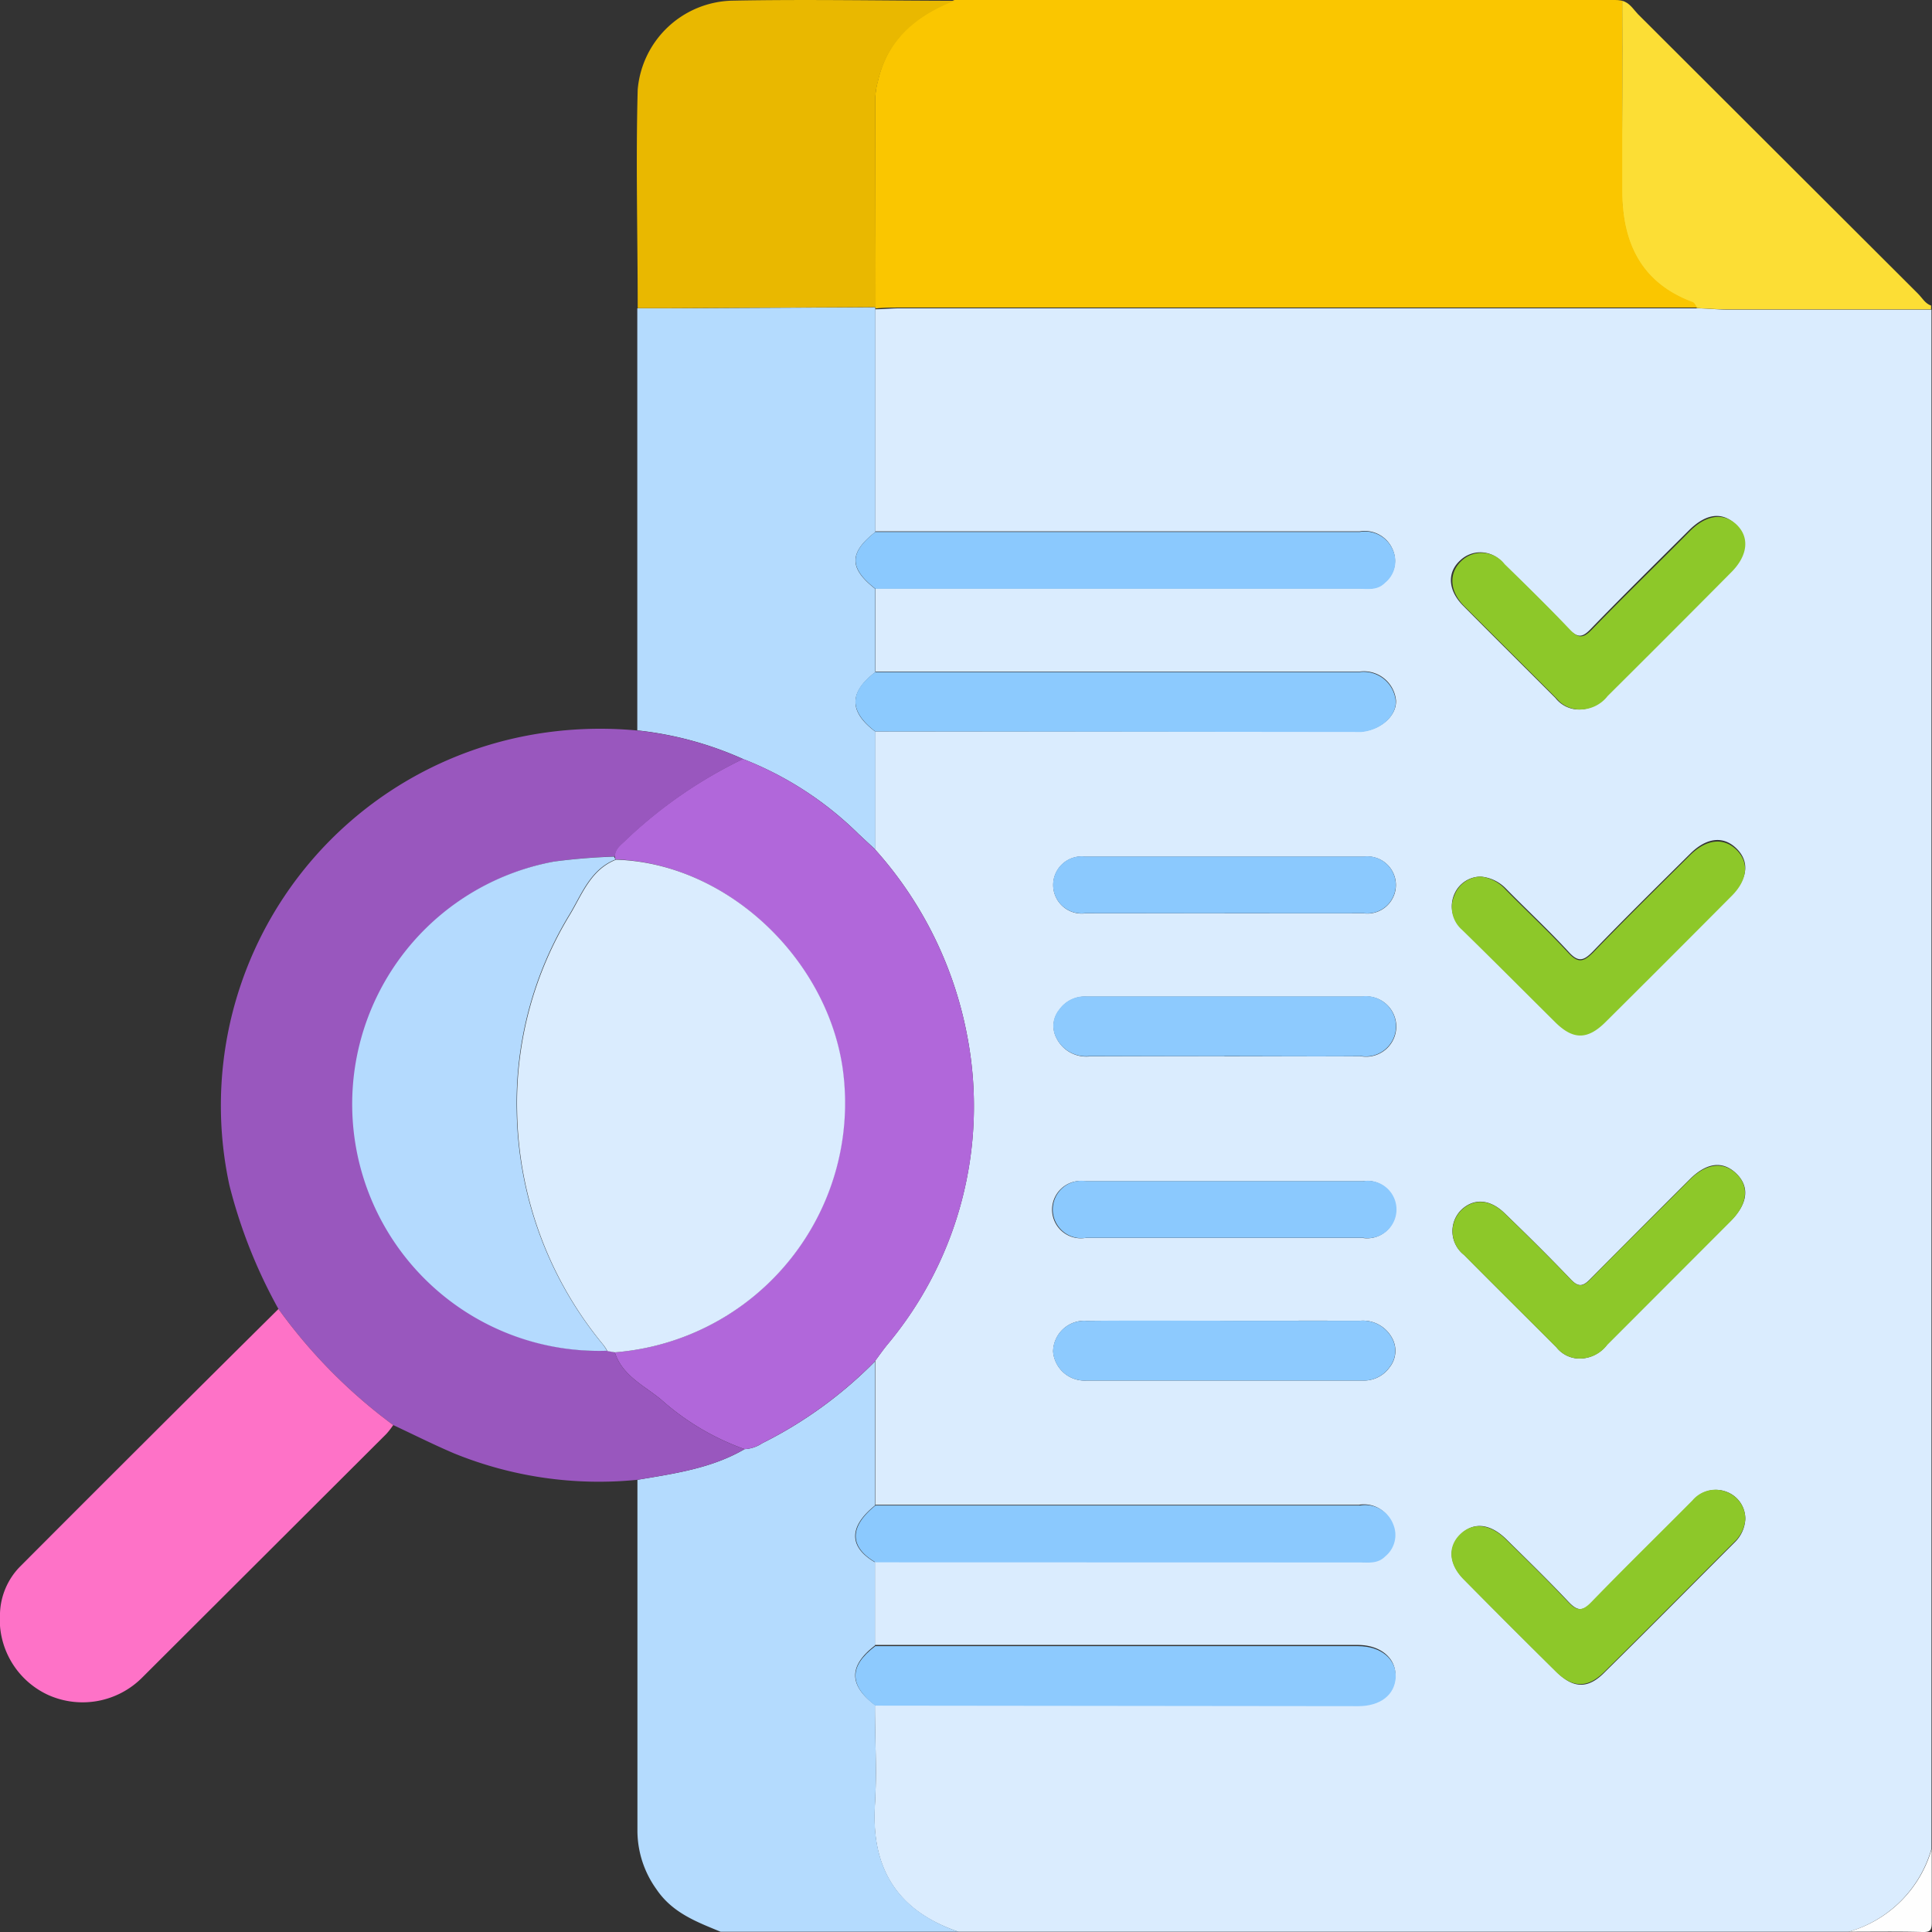 <svg xmlns="http://www.w3.org/2000/svg" viewBox="0 0 146.12 146.12">
  <rect x="0" y="0" width="146.12" height="146.12" fill="#333333" stroke="none"/>
  <defs>
    <style>
      .cls-1 {
        fill: #daecfe;
      }

      .cls-2 {
        fill: #b4dbfe;
      }

      .cls-3 {
        fill: #fcde35;
      }

      .cls-4 {
        fill: #fefefe;
      }

      .cls-5 {
        fill: #fac600;
      }

      .cls-6 {
        fill: #b167da;
      }

      .cls-7 {
        fill: #8dcafe;
      }

      .cls-8 {
        fill: #8ccafe;
      }

      .cls-9 {
        fill: #8bc9fe;
      }

      .cls-10 {
        fill: #8dc829;
      }

      .cls-11 {
        fill: #9957be;
      }

      .cls-12 {
        fill: #e9b800;
      }

      .cls-13 {
        fill: #fe72c7;
      }

      .cls-14 {
        fill: #b4dafe;
      }
    </style>
  </defs>
  <g id="Layer_2" data-name="Layer 2">
    <g id="Layer_1-2" data-name="Layer 1">
      <g>
        <path class="cls-1" d="M139.82,146.1H72.48c-4.69-1.6-6.61-4.87-6.31-9.63.16-2.5,0-5,0-7.52l36.52,0c1.69,0,2.78-.88,2.84-2.2s-1.1-2.34-2.84-2.34l-36.52,0,0-6.29h36.5c.7,0,1.43.14,2-.45a2.09,2.09,0,0,0,.61-2.44,2.27,2.27,0,0,0-2.5-1.42H66.2l0-10.9c.31-.42.61-.85.94-1.25A28.09,28.09,0,0,0,73.18,78.5a29.22,29.22,0,0,0-7-14.26c0-3,0-5.95,0-8.92l36.35,0H103c1.48-.15,2.65-1.22,2.58-2.36a2.44,2.44,0,0,0-2.72-2.17l-36.64,0v-6.3h36.51c.7,0,1.43.15,2-.45a2.09,2.09,0,0,0,.62-2.43,2.29,2.29,0,0,0-2.51-1.42q-18.31,0-36.65,0V23.39c.62,0,1.23-.07,1.85-.07h58.47c.62,0,1.24,0,1.85,0s1.51.09,2.26.1l15.46,0V139.82A9.11,9.11,0,0,1,139.82,146.1ZM119.5,53.66a2.62,2.62,0,0,0,2-1.06q4.68-4.68,9.36-9.37c1.3-1.31,1.43-2.62.38-3.6s-2.27-.74-3.49.47c-2.49,2.48-5,4.95-7.44,7.47-.66.69-1,.66-1.67,0-1.61-1.69-3.27-3.32-4.93-4.94a2.21,2.21,0,0,0-3.29-.23c-1,.92-.89,2.26.22,3.39,2.34,2.36,4.7,4.7,7,7A2.25,2.25,0,0,0,119.5,53.66ZM112,66.3a2.17,2.17,0,0,0-2,1.31,2.24,2.24,0,0,0,.56,2.6c2.36,2.34,4.7,4.7,7.06,7,1.35,1.35,2.44,1.36,3.8,0q4.8-4.76,9.57-9.57c1.23-1.24,1.33-2.52.32-3.49s-2.28-.78-3.49.43c-2.46,2.44-4.93,4.87-7.34,7.37-.71.73-1.12.86-1.88,0-1.51-1.64-3.15-3.16-4.71-4.75A3,3,0,0,0,112,66.3Zm7.46,36.45a2.6,2.6,0,0,0,2.09-1.06l9.36-9.37c1.31-1.32,1.43-2.6.38-3.59s-2.26-.76-3.49.46c-2.52,2.51-5,5-7.54,7.56-.56.57-.9.6-1.47,0-1.64-1.72-3.33-3.39-5-5-1.11-1.08-2.34-1.14-3.28-.24a2.27,2.27,0,0,0,.21,3.39c2.34,2.36,4.7,4.7,7,7A2.23,2.23,0,0,0,119.46,102.75ZM132,114.9a2.17,2.17,0,0,0-1.36-2.05,2.26,2.26,0,0,0-2.59.64c-2.54,2.56-5.12,5.08-7.63,7.67-.71.73-1.11.7-1.78,0-1.53-1.63-3.13-3.18-4.72-4.75-1.25-1.22-2.52-1.32-3.49-.31s-.8,2.25.33,3.38q3.45,3.5,7,7c1.24,1.23,2.36,1.27,3.6,0,3.31-3.26,6.58-6.57,9.87-9.86A2.63,2.63,0,0,0,132,114.9Zm-39.39-35c3.47,0,6.94,0,10.41,0a2.28,2.28,0,1,0,0-4.52q-10.4,0-20.81,0a2.36,2.36,0,0,0-2.09,1,1.94,1.94,0,0,0-.21,2.14,2.5,2.5,0,0,0,2.45,1.38C85.76,79.89,89.18,79.88,92.6,79.88Zm0,20c-3.47,0-6.94,0-10.41,0a2.36,2.36,0,0,0-2.55,2.32,2.39,2.39,0,0,0,2.55,2.19c6.94,0,13.87,0,20.81,0a2.39,2.39,0,0,0,2.09-1,2,2,0,0,0,.16-2.26,2.5,2.5,0,0,0-2.38-1.26C99.44,99.88,96,99.89,92.6,99.89Zm0-30.82c3.51,0,7,0,10.55,0a2.16,2.16,0,1,0,0-4.29q-10.55,0-21.09,0a2.16,2.16,0,1,0,0,4.29C85.58,69.08,89.09,69.07,92.61,69.07Zm-.09,24.55h10.55a2.17,2.17,0,1,0,0-4.29h-21a2.17,2.17,0,1,0,0,4.29Z"/>
        <path class="cls-2" d="M54.5,146.1c-1.82-.75-3.65-1.43-4.85-3.21a7.61,7.61,0,0,1-1.44-4.36q0-13.31,0-26.61c2.79-.47,5.6-.86,8.11-2.32a2.6,2.6,0,0,0,1.32-.44,32.06,32.06,0,0,0,8.54-6.2l0,10.9c-2,1.6-2,3.14,0,4.3,0,2.1,0,4.19,0,6.29-2,1.53-2,3,0,4.5,0,2.51.13,5,0,7.52-.3,4.76,1.62,8,6.31,9.63Z"/>
        <path class="cls-3" d="M122.69.06c.55.14.82.62,1.18,1L145.05,22.2c.33.33.56.77,1,.91v.29l-15.46,0c-.75,0-1.51-.07-2.26-.1-.11-.14-.19-.35-.33-.41-3.92-1.47-5.34-4.51-5.34-8.45Q122.71,7.23,122.69.06Z"/>
        <path class="cls-4" d="M139.82,146.1a9.11,9.11,0,0,0,6.28-6.28c0,1.86,0,3.71,0,5.57,0,.61-.12.75-.73.73C143.53,146.07,141.68,146.1,139.82,146.1Z"/>
        <path class="cls-5" d="M122.69.06q0,7.17,0,14.34c0,3.94,1.42,7,5.34,8.45.14.06.22.27.33.41-.61,0-1.23,0-1.85,0H68.06c-.62,0-1.23,0-1.85.07a.41.41,0,0,1,0-.16q0-8,0-15.95a5.26,5.26,0,0,1,.19-1.11c.72-3.18,2.9-5,5.79-6.11C72.47,0,72.75,0,73,0h49C122.22,0,122.45,0,122.69.06Z"/>
        <path class="cls-2" d="M48.2,55.24q0-16,0-31.92h2l16-.08a.41.41,0,0,0,0,.16q0,8.41,0,16.84c-2,1.57-2,2.74,0,4.3,0,2.1,0,4.2,0,6.3-2,1.53-2,3,0,4.49,0,3,0,5.94,0,8.92l-1.25-1.16a25.72,25.72,0,0,0-8.74-5.68A26.38,26.38,0,0,0,48.2,55.24Z"/>
        <path class="cls-6" d="M56.19,57.4a25.72,25.72,0,0,1,8.74,5.68l1.25,1.16a29.22,29.22,0,0,1,7,14.26,28.09,28.09,0,0,1-6.07,23.21c-.33.4-.63.83-.94,1.25a32.06,32.06,0,0,1-8.54,6.2,2.6,2.6,0,0,1-1.32.44,19.15,19.15,0,0,1-6.3-3.74c-1.27-1.06-2.94-1.8-3.51-3.58A18.91,18.91,0,0,0,63.68,80.64C62.39,72.35,54.85,65.27,46.56,65a1,1,0,0,1-.06-.25c0-.6.5-.89.86-1.26A34.76,34.76,0,0,1,56.19,57.4Z"/>
        <path class="cls-7" d="M66.2,129c-2-1.54-2-3,0-4.5l36.52,0c1.74,0,2.9,1,2.84,2.34s-1.15,2.2-2.84,2.2Z"/>
        <path class="cls-8" d="M66.2,55.32c-2-1.52-2-3,0-4.49l36.64,0A2.44,2.44,0,0,1,105.56,53c.07,1.14-1.1,2.21-2.58,2.36h-.43Z"/>
        <path class="cls-9" d="M66.22,118.16c-2-1.16-2-2.7,0-4.3h36.65a2.27,2.27,0,0,1,2.5,1.42,2.09,2.09,0,0,1-.61,2.44c-.59.59-1.32.44-2,.45Z"/>
        <path class="cls-9" d="M66.21,44.53c-2-1.56-2-2.73,0-4.3q18.33,0,36.65,0a2.29,2.29,0,0,1,2.51,1.42,2.09,2.09,0,0,1-.62,2.43c-.59.6-1.32.45-2,.45Z"/>
        <path class="cls-10" d="M119.5,53.66a2.25,2.25,0,0,1-1.77-.83c-2.34-2.35-4.7-4.69-7-7-1.11-1.13-1.17-2.47-.22-3.39a2.21,2.21,0,0,1,3.29.23c1.66,1.62,3.32,3.25,4.93,4.94.63.67,1,.7,1.67,0,2.44-2.52,5-5,7.44-7.47,1.22-1.21,2.52-1.38,3.49-.47s.92,2.29-.38,3.6q-4.66,4.7-9.36,9.37A2.62,2.62,0,0,1,119.5,53.66Z"/>
        <path class="cls-10" d="M112,66.3a3,3,0,0,1,1.89,1c1.56,1.59,3.2,3.11,4.71,4.75.76.83,1.17.7,1.88,0,2.41-2.5,4.88-4.93,7.34-7.37,1.21-1.21,2.52-1.36,3.49-.43s.91,2.25-.32,3.49q-4.77,4.8-9.57,9.57c-1.36,1.35-2.45,1.34-3.8,0-2.36-2.34-4.7-4.7-7.06-7a2.24,2.24,0,0,1-.56-2.6A2.17,2.17,0,0,1,112,66.3Z"/>
        <path class="cls-10" d="M119.46,102.75a2.23,2.23,0,0,1-1.73-.83c-2.34-2.35-4.7-4.69-7-7a2.27,2.27,0,0,1-.21-3.39c.94-.9,2.17-.84,3.28.24,1.7,1.65,3.39,3.32,5,5,.57.59.91.56,1.47,0,2.49-2.54,5-5,7.54-7.56,1.23-1.22,2.51-1.38,3.49-.46s.93,2.27-.38,3.59l-9.36,9.37A2.6,2.6,0,0,1,119.46,102.75Z"/>
        <path class="cls-10" d="M132,114.9a2.63,2.63,0,0,1-.82,1.71c-3.29,3.29-6.56,6.6-9.87,9.86-1.24,1.22-2.36,1.18-3.6,0q-3.49-3.45-7-7c-1.13-1.13-1.24-2.44-.33-3.38s2.24-.91,3.49.31c1.59,1.57,3.19,3.12,4.72,4.75.67.71,1.07.74,1.78,0,2.51-2.59,5.09-5.11,7.63-7.67a2.26,2.26,0,0,1,2.59-.64A2.17,2.17,0,0,1,132,114.9Z"/>
        <path class="cls-7" d="M92.6,79.88c-3.42,0-6.84,0-10.26,0a2.5,2.5,0,0,1-2.45-1.38,1.94,1.94,0,0,1,.21-2.14,2.36,2.36,0,0,1,2.09-1q10.41,0,20.81,0a2.28,2.28,0,1,1,0,4.52C99.54,79.91,96.07,79.88,92.6,79.88Z"/>
        <path class="cls-7" d="M92.6,99.89c3.42,0,6.84,0,10.27,0a2.5,2.5,0,0,1,2.38,1.26,2,2,0,0,1-.16,2.26,2.39,2.39,0,0,1-2.09,1c-6.94,0-13.87,0-20.81,0a2.39,2.39,0,0,1-2.55-2.19,2.36,2.36,0,0,1,2.55-2.32C85.66,99.86,89.13,99.89,92.6,99.89Z"/>
        <path class="cls-9" d="M92.61,69.07c-3.52,0-7,0-10.55,0a2.16,2.16,0,1,1,0-4.29q10.54,0,21.09,0a2.16,2.16,0,1,1,0,4.29C99.64,69.08,96.12,69.07,92.61,69.07Z"/>
        <path class="cls-9" d="M92.52,93.62H82.12a2.17,2.17,0,1,1,0-4.29h21a2.17,2.17,0,1,1,0,4.29Z"/>
        <path class="cls-11" d="M46.5,102.28c.57,1.78,2.24,2.52,3.51,3.58a19.15,19.15,0,0,0,6.3,3.74c-2.51,1.46-5.32,1.85-8.11,2.32a29.05,29.05,0,0,1-13.86-2c-1.55-.66-3.06-1.42-4.6-2.14A39.94,39.94,0,0,1,21.06,99a38.64,38.64,0,0,1-3.71-9.36,28.48,28.48,0,0,1,22.49-34,29.68,29.68,0,0,1,8.36-.39,26.38,26.38,0,0,1,8,2.16,34.76,34.76,0,0,0-8.83,6.11c-.36.37-.84.66-.86,1.26a45.35,45.35,0,0,0-4.53.37,18.66,18.66,0,0,0,4,37Z"/>
        <path class="cls-12" d="M66.23,23.23l-16,.08h-2c0-5.51-.15-11,0-16.53A7.35,7.35,0,0,1,55.37.05C61-.06,66.58.05,72.19.06,69.3,1.19,67.12,3,66.4,6.17a5.26,5.26,0,0,0-.19,1.11Q66.21,15.25,66.23,23.23Z"/>
        <path class="cls-13" d="M21.06,99a39.94,39.94,0,0,0,8.68,8.78,5.7,5.7,0,0,1-.52.67Q20,117.65,10.77,126.86a6.36,6.36,0,0,1-7.11,1.34A6.29,6.29,0,0,1,0,122a5.31,5.31,0,0,1,1.47-3.47Q11.26,108.71,21.06,99Z"/>
        <path class="cls-1" d="M46.5,102.28l-.56-.1a3.82,3.82,0,0,0-.31-.47,28.43,28.43,0,0,1-6.52-17.65,27.39,27.39,0,0,1,4-14.89c.92-1.53,1.57-3.4,3.48-4.15,8.29.25,15.83,7.33,17.12,15.62A18.91,18.91,0,0,1,46.5,102.28Z"/>
        <path class="cls-14" d="M46.56,65c-1.91.75-2.56,2.62-3.48,4.15a27.39,27.39,0,0,0-4,14.89,28.43,28.43,0,0,0,6.52,17.65,3.82,3.82,0,0,1,.31.47,18.66,18.66,0,0,1-4-37,45.35,45.35,0,0,1,4.53-.37A1,1,0,0,0,46.56,65Z"/>
      </g>
    </g>
  </g>
</svg>
